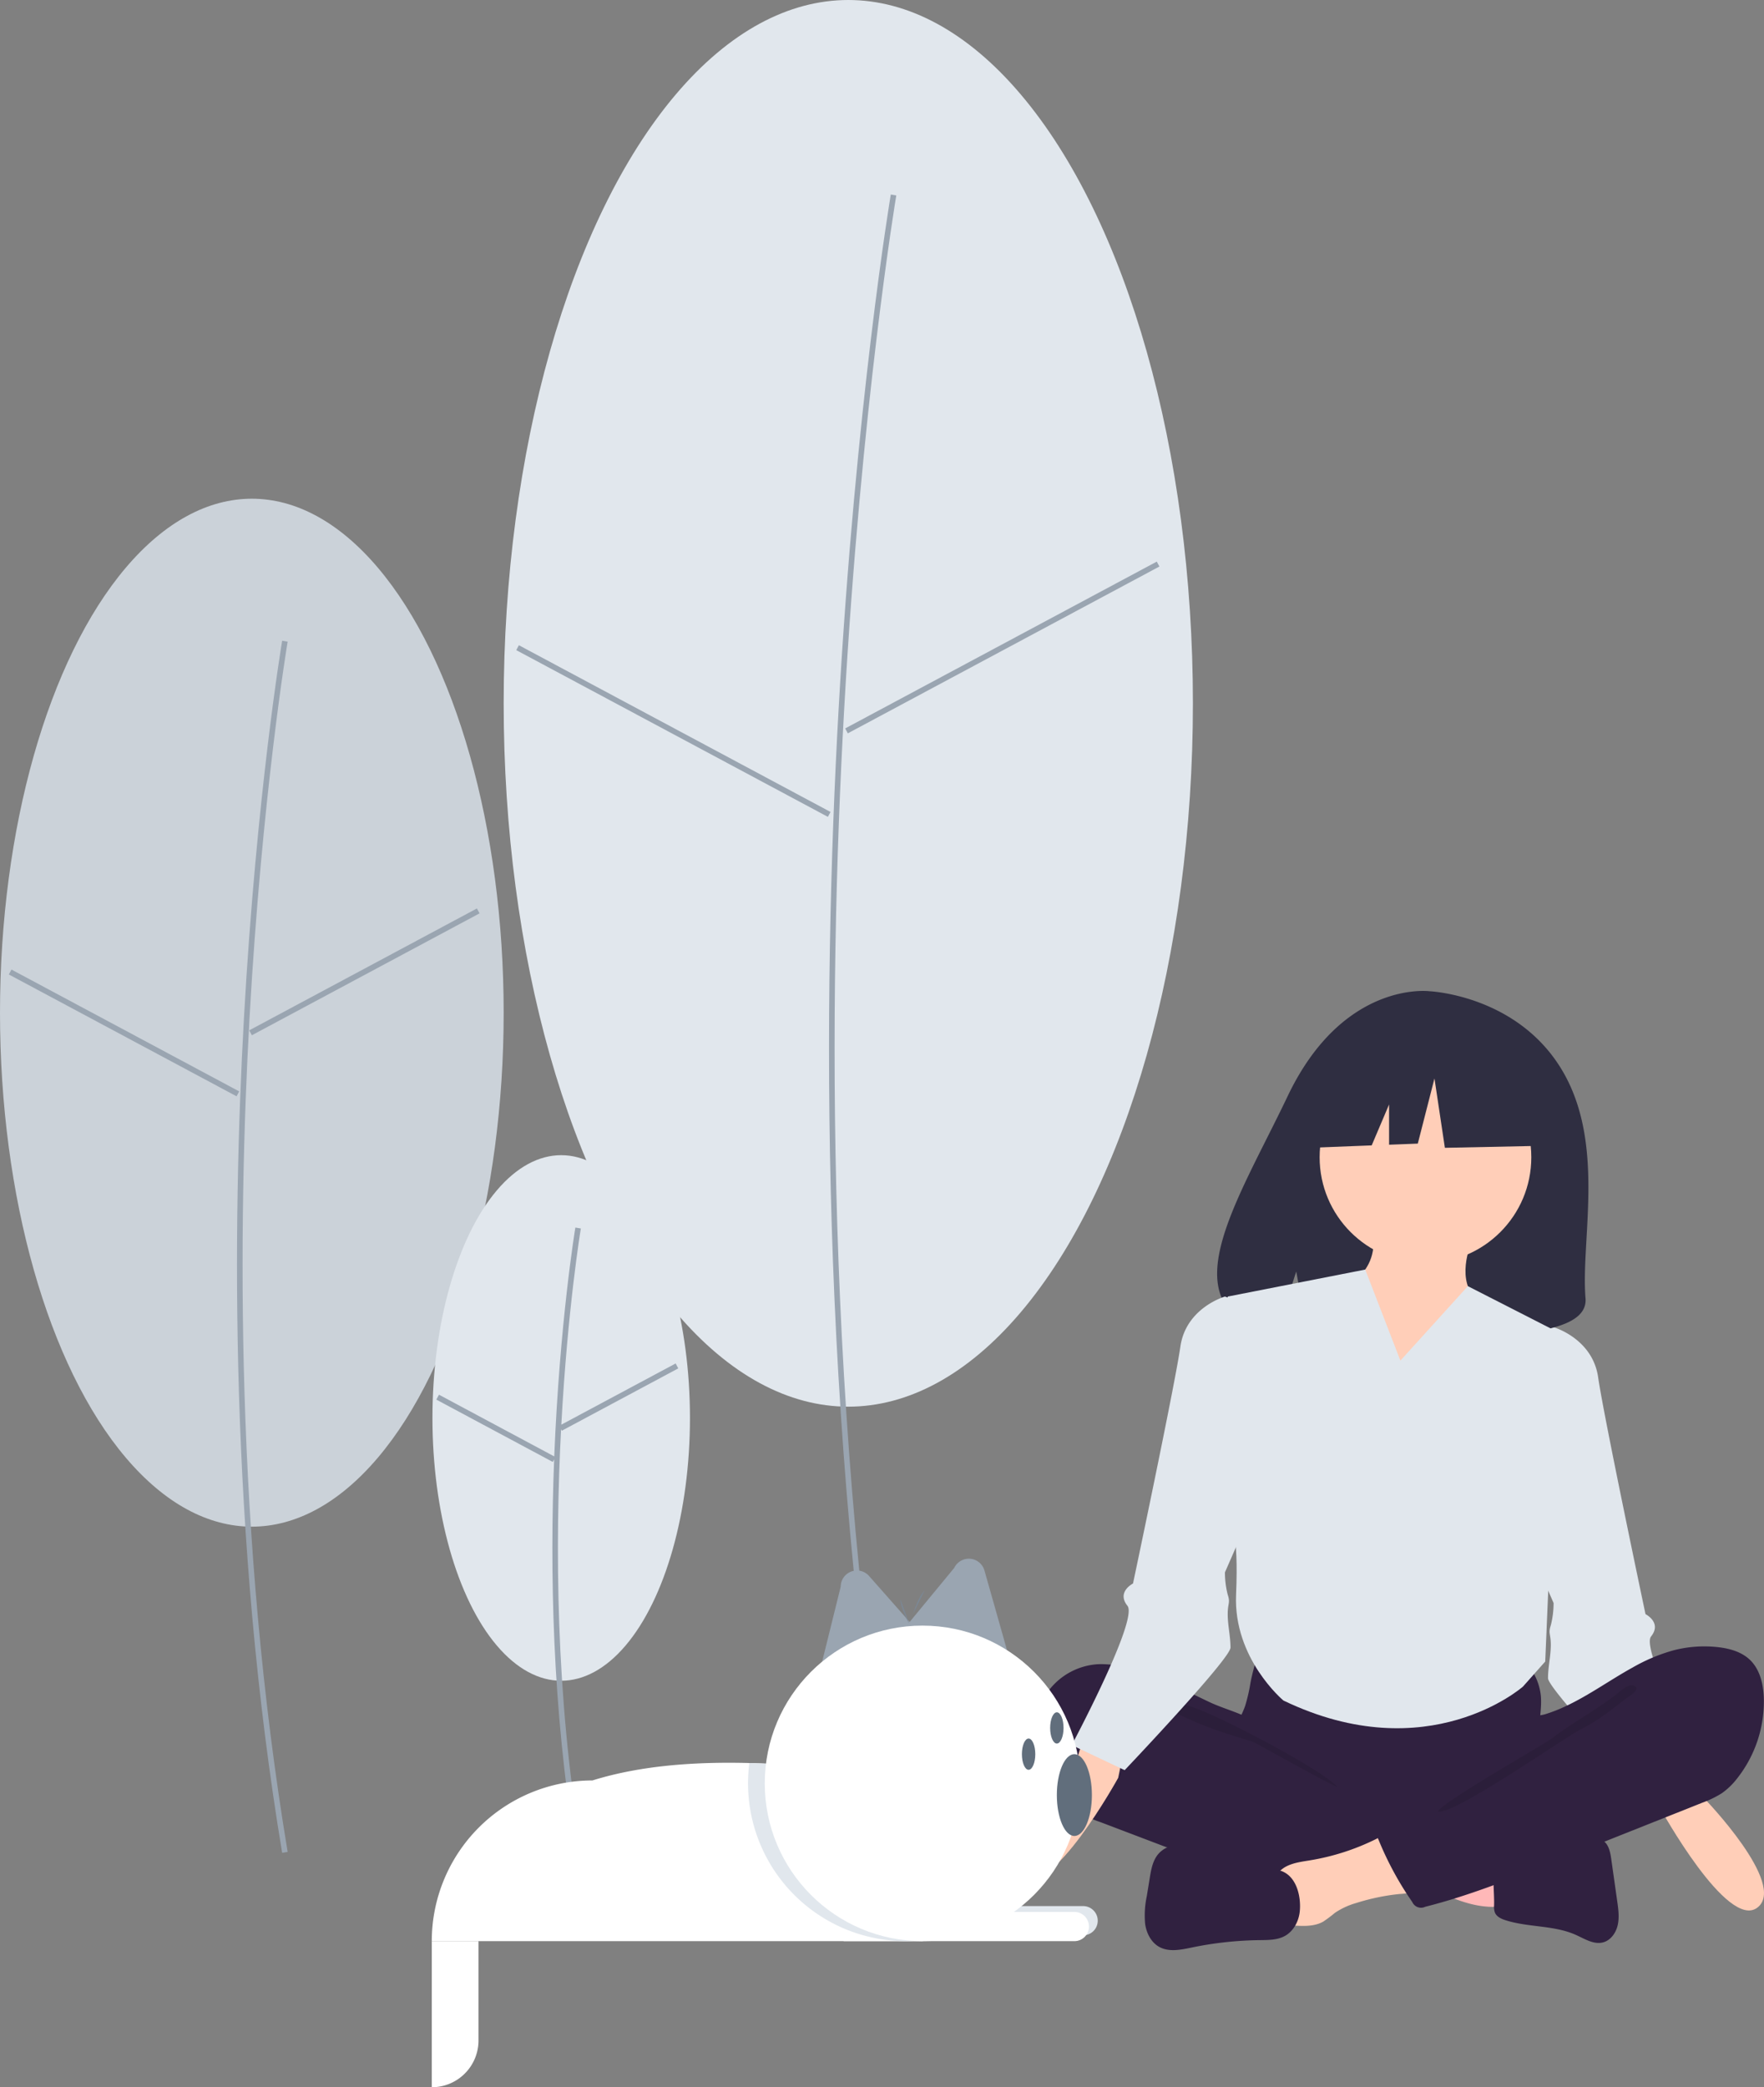 <svg id="undraw_friends_r511" xmlns="http://www.w3.org/2000/svg" width="633.34" height="749.2" viewBox="0 0 633.34 749.2">
  <rect x="0" y="0" width="633.34" height="749.2" fill="#808080" stroke="none"/>
  <path id="Path_1" data-name="Path 1" d="M812.694,702.031l6.174,19.023S848.6,751.775,837.85,760.1s-34.884-35.568-34.884-35.568l-4.447-21.476Z" transform="translate(-206.853 -75.401)" fill="#ffceb8"/>
  <path id="Path_2" data-name="Path 2" d="M755.647,554.792l9-3s14,4,16,18,17,85,17,85,6,3,2,8,20,50,20,50l-19,9s-38-40-38-44,1-8,1-12-1-4,0-7a32.167,32.167,0,0,0,1-8l-7-16Z" transform="translate(-206.853 -75.401)" fill="#e1e7ed"/>
  <ellipse id="Ellipse_2" data-name="Ellipse 2" cx="90.418" cy="184.489" rx="90.418" ry="184.489" transform="translate(0 179.009)" fill="#cbd2d9"/>
  <path id="Path_3" data-name="Path 3" d="M296.44,440.813c4.51-80.307,13.6-134.551,13.689-135.09l-1.972-.334c-.091.539-9.2,54.871-13.712,135.281-4.169,74.214-5.175,186.467,13.712,299.786l1.973-.328C291.275,627,292.279,514.918,296.44,440.813Z" transform="translate(-206.853 -75.401)" fill="#9aa5b1"/>
  <rect id="Rectangle_1" data-name="Rectangle 1" width="92.725" height="2" transform="translate(89.48 369.839) rotate(-28.157)" fill="#9aa5b1"/>
  <rect id="Rectangle_2" data-name="Rectangle 2" width="2" height="92.725" transform="translate(3.173 349.778) rotate(-61.858)" fill="#9aa5b1"/>
  <ellipse id="Ellipse_3" data-name="Ellipse 3" cx="123.73" cy="252.458" rx="123.73" ry="252.458" transform="translate(180.836 0)" fill="#e1e7ed"/>
  <path id="Path_4" data-name="Path 4" d="M509.915,330.446c6.173-109.911,18.611-184.152,18.736-184.889l-1.972-.334c-.125.738-12.579,75.065-18.759,185.08-5.7,101.538-7.081,255.118,18.759,410.153l1.973-.328C502.844,585.284,504.218,431.875,509.915,330.446Z" transform="translate(-206.853 -75.401)" fill="#9aa5b1"/>
  <rect id="Rectangle_3" data-name="Rectangle 3" width="126.887" height="2" transform="translate(303.455 261.463) rotate(-28.157)" fill="#9aa5b1"/>
  <rect id="Rectangle_4" data-name="Rectangle 4" width="2" height="126.887" transform="translate(185.353 233.36) rotate(-61.858)" fill="#9aa5b1"/>
  <ellipse id="Ellipse_4" data-name="Ellipse 4" cx="46.229" cy="94.325" rx="46.229" ry="94.325" transform="translate(155.263 414.643)" fill="#e1e7ed"/>
  <path id="Path_5" data-name="Path 5" d="M408.3,588.433l.274.512,41.8-22.372-.943-1.764L408.39,586.776c2.271-41.8,6.916-69.863,7.01-70.415l-1.972-.334c-.1.6-5.621,33.927-7.58,82.145l-41.393-22.156-.943,1.764,41.8,22.372.5-.933c-1.567,39.8-.689,89.56,7.62,139.41l1.973-.328C406.342,683.949,406.143,629.7,408.3,588.433Z" transform="translate(-206.853 -75.401)" fill="#9aa5b1"/>
  <path id="Path_6" data-name="Path 6" d="M767.884,459.866c-16.074-27.4-47.876-28.672-47.876-28.672s-30.989-4-50.868,37.726c-18.529,38.89-44.1,76.439-4.117,85.543l7.222-22.674,4.473,24.362a155.132,155.132,0,0,0,17.108.295c42.82-1.4,83.6.408,82.286-15.091C774.367,520.752,783.35,486.226,767.884,459.866Z" transform="translate(-206.853 -75.401)" fill="#2f2e41"/>
  <path id="Path_7" data-name="Path 7" d="M655.842,679.3a61.232,61.232,0,0,1-1.949,8.464c-.956,2.712-2.432,5.22-3.307,7.96-2.787,8.734,1.077,18.472,7.247,25.213a40.722,40.722,0,0,0,19.887,11.911c5.566,1.412,11.354,1.615,17.091,1.812,15.885.543,32.178,1.029,47.229-4.12a81.724,81.724,0,0,0,13.722-6.288,10.289,10.289,0,0,0,3.56-2.828c1.148-1.648,1.295-3.786,1.285-5.8-.034-6.792-1.4-13.55-1.075-20.334.18-3.758.877-7.513.534-11.259a20.71,20.71,0,0,0-15.738-17.892c-4.27-.925-8.7-.421-13.046,0a329.778,329.778,0,0,1-33.951,1.531c-11.582-.075-23.093-1.858-34.617-2.044-3.408-.055-3.339,1-4.424,4.332a81.592,81.592,0,0,0-2.448,9.342Z" transform="translate(-206.853 -75.401)" fill="#302140"/>
  <path id="Path_8" data-name="Path 8" d="M610.552,673.78a33.989,33.989,0,0,0-9.533-1.022,24.061,24.061,0,0,0-17.379,9.114,24.491,24.491,0,0,0-4.711,19.177,40.53,40.53,0,0,0,3.777,10.412c2.528,5.175,5.56,10.338,10.241,13.655a39.739,39.739,0,0,0,9.038,4.339l24.65,9.367c3.626,1.378,7.253,2.756,10.915,4.034a211.9,211.9,0,0,0,57.013,11.432c5.919.355,11.927.454,17.7-.9a5.749,5.749,0,0,0,3.625-1.976,6.3,6.3,0,0,0,.81-2.7L718.218,738a9.047,9.047,0,0,0-.129-4.515c-.7-1.8-2.437-2.933-4.1-3.9-16.206-9.388-35.128-14.568-48.769-27.453-3.211-3.033-5.9-7.842-9.8-9.9-4.424-2.337-9.635-3.67-14.208-5.823C631.217,681.7,621.387,676.293,610.552,673.78Z" transform="translate(-206.853 -75.401)" fill="#302140"/>
  <path id="Path_9" data-name="Path 9" d="M635.162,688.22c8.713,2.754,45.5,21.832,51.8,28.493-.845.307-29.52-15.9-30.381-16.162-7.821-2.368-15.686-4.751-23.114-8.216-1.494-.7-9.707-3.973-9.335-5.875C624.555,684.314,633.615,687.731,635.162,688.22Z" transform="translate(-206.853 -75.401)" opacity="0.1"/>
  <path id="Path_10" data-name="Path 10" d="M743.86,759.842a2.034,2.034,0,0,0,1.381-.41,2.166,2.166,0,0,0,.432-1.6l-.041-14.592c-4.16-2-8.813-2.64-13.381-3.256l-21.311-2.873c.49.066-3.332,9.258-2.746,10.486,1.033,2.163,8.926,4.08,11.153,5.1C727.091,756.245,735.138,760.148,743.86,759.842Z" transform="translate(-206.853 -75.401)" fill="#ffb8b8"/>
  <path id="Path_11" data-name="Path 11" d="M677,743.187c-4.024.646-8.515,1.218-11.121,4.377-3.3,4.006-1.9,9.979-.321,14.942a6.453,6.453,0,0,0,1.371,2.719c1.076,1.07,2.724,1.227,4.233,1.324,3.67.234,7.575.418,10.781-1.4a47.252,47.252,0,0,0,4.188-3.14,26.739,26.739,0,0,1,7.7-3.551,77.282,77.282,0,0,1,15.456-3.213,23.851,23.851,0,0,0,6.089-1.083,6.774,6.774,0,0,0,4.288-4.2c.743-2.652-.785-5.355-2.251-7.681-1.826-2.9-3.759-5.947-6.481-8.08-3.971-3.111-5.935-.723-9.935,1.268a83.784,83.784,0,0,1-24,7.714Z" transform="translate(-206.853 -75.401)" fill="#ffceb8"/>
  <path id="Path_12" data-name="Path 12" d="M666.481,746.842l-25.549-7.617a33.563,33.563,0,0,0-9.508-1.858c-3.24,0-6.63,1.074-8.732,3.562-1.981,2.345-2.548,5.551-3.042,8.591l-1.057,6.5a32.947,32.947,0,0,0-.592,9.988c.483,3.314,2.16,6.625,5.076,8.229,3.536,1.946,7.869,1,11.815.182A127.56,127.56,0,0,1,659.1,771.8c3.058-.037,6.266,0,8.968-1.443,3.212-1.717,5.134-5.348,5.464-9C674.039,755.806,672.2,748.548,666.481,746.842Z" transform="translate(-206.853 -75.401)" fill="#302140"/>
  <path id="Path_13" data-name="Path 13" d="M753.9,740.2c3.312-.586,6.235-2.484,9.409-3.6,4.467-1.577,9.308-1.577,14.041-1.56,1.737.006,3.588.046,5.034,1.017,2.085,1.4,2.619,4.2,2.974,6.7l2.139,15.088c.4,2.838.8,5.752.175,8.548s-2.517,5.492-5.268,6.213c-3.341.876-6.616-1.277-9.771-2.691-7.884-3.534-17.049-2.631-25.27-5.273-1.526-.49-3.16-1.24-3.782-2.728a6.257,6.257,0,0,1-.294-2.607c.141-4.85-.873-11.472.574-16.108C745.165,739.034,750.206,740.2,753.9,740.2Z" transform="translate(-206.853 -75.401)" fill="#302140"/>
  <path id="Path_14" data-name="Path 14" d="M807.971,667.707A44,44,0,0,1,823.6,666.63c4.178.464,8.483,1.637,11.534,4.554,3.713,3.55,4.906,9.041,5.006,14.2a44.614,44.614,0,0,1-9.56,28.335,25.589,25.589,0,0,1-5.466,5.307A35.847,35.847,0,0,1,818,722.484l-55.2,21.962c-14.523,5.778-29.1,11.572-44.245,15.381a3.436,3.436,0,0,1-4.64-1.7,115.664,115.664,0,0,1-12.1-22.324,2.017,2.017,0,0,1-.156-1.672,1.983,1.983,0,0,1,.815-.7L741.52,710.8a39.474,39.474,0,0,0,7.947-5.523,19.9,19.9,0,0,0,4.08-5.73c.809-1.7.885-5.729,1.919-6.989,1.012-1.234,4.475-1.332,6.074-1.818a54.834,54.834,0,0,0,6.612-2.521c8.734-3.941,16.512-9.668,24.885-14.282a63.544,63.544,0,0,1,14.934-6.236Z" transform="translate(-206.853 -75.401)" fill="#302140"/>
  <path id="Path_15" data-name="Path 15" d="M785.835,684.606c-6.708,5.082-15.394,9.753-22.043,14.969-2.269,1.78-40.1,23.23-40.63,26.079,6.2,1.054,45.715-26.827,51.368-29.609s10.664-6.705,15.63-10.6c1.266-.992,6.629-3.976,3-5.085C791.11,679.737,787.346,683.59,785.835,684.606Z" transform="translate(-206.853 -75.401)" opacity="0.1"/>
  <circle id="Ellipse_5" data-name="Ellipse 5" cx="38" cy="38" r="38" transform="translate(473.795 377.39)" fill="#ffceb8"/>
  <path id="Path_16" data-name="Path 16" d="M734.647,522.792s-6,15,5,21-34,54-34,54l-20-58s17-6,14-22Z" transform="translate(-206.853 -75.401)" fill="#ffceb8"/>
  <path id="Path_17" data-name="Path 17" d="M709.647,563.792l24.218-26.736,32.782,16.736-5,118-8,9s-34,30-86,5c0,0-18-15-17-38s-2-26-2-26l-1-81,49.371-9.688Z" transform="translate(-206.853 -75.401)" fill="#e1e7ed"/>
  <path id="Path_18" data-name="Path 18" d="M598.6,691.031l-6.174,19.023S562.69,740.775,573.445,749.1s34.884-35.568,34.884-35.568l4.447-21.476Z" transform="translate(-206.853 -75.401)" fill="#ffceb8"/>
  <path id="Path_19" data-name="Path 19" d="M655.647,543.792l-9-3s-14,4-16,18-17,85-17,85-6,3-2,8-20,50-20,50l19,9s38-40,38-44-1-8-1-12,1-4,0-7a32.17,32.17,0,0,1-1-8l7-16Z" transform="translate(-206.853 -75.401)" fill="#e1e7ed"/>
  <path id="Path_20" data-name="Path 20" d="M553.925,381.823l-31.419-16.6-43.387,6.79L470.142,412l22.346-.867,6.242-14.692v14.449l10.311-.4,5.985-23.39,3.74,24.9,36.655-.755Z" fill="#2f2e41"/>
  <path id="Path_21" data-name="Path 21" d="M538.057,714.482v57.68H361.877a57.682,57.682,0,0,1,57.675-57.68c16.525-5.15,35.625-6.79,56.345-6.25C495.447,708.732,516.437,711.182,538.057,714.482Z" transform="translate(-206.853 -75.401)" fill="#fff"/>
  <path id="Path_22" data-name="Path 22" d="M306.037,684.178h82.847a5.244,5.244,0,0,1,5.244,5.244h0a5.243,5.243,0,0,1-5.244,5.244H306.037Z" fill="#e1e7ed"/>
  <path id="Path_23" data-name="Path 23" d="M527.238,665.12l22.207-26.92a5.829,5.829,0,0,1,10.865.931l8.757,30.918Z" transform="translate(-206.853 -75.401)" fill="#9aa5b1"/>
  <path id="Path_24" data-name="Path 24" d="M500.3,678.829l8.39-33.872a5.829,5.829,0,0,1,10.2-3.857l21.261,24.1Z" transform="translate(-206.853 -75.401)" fill="#9aa5b1"/>
  <path id="Path_25" data-name="Path 25" d="M155.024,696.762H171.8v35.656A16.78,16.78,0,0,1,155.021,749.2h0Z" fill="#fff"/>
  <path id="Path_26" data-name="Path 26" d="M302.891,686.275h82.847a5.244,5.244,0,0,1,5.243,5.243h0a5.244,5.244,0,0,1-5.243,5.244H302.891Z" fill="#fff"/>
  <path id="Path_27" data-name="Path 27" d="M538.057,714.482v57.36a56.645,56.645,0,0,1-62.16-63.61C495.447,708.732,516.437,711.182,538.057,714.482Z" transform="translate(-206.853 -75.401)" fill="#e1e7ed" opacity="0.999"/>
  <circle id="Ellipse_6" data-name="Ellipse 6" cx="56.63" cy="56.63" r="56.63" transform="translate(274.576 583.502)" fill="#fff"/>
  <ellipse id="Ellipse_7" data-name="Ellipse 7" cx="6.292" cy="14.682" rx="6.292" ry="14.682" transform="translate(379.446 629.645)" fill="#616e7c"/>
  <ellipse id="Ellipse_8" data-name="Ellipse 8" cx="2.404" cy="5.608" rx="2.404" ry="5.608" transform="translate(366.898 624.038)" fill="#616e7c"/>
  <ellipse id="Ellipse_9" data-name="Ellipse 9" cx="2.404" cy="5.608" rx="2.404" ry="5.608" transform="translate(377.043 614.622)" fill="#616e7c"/>
  <path id="Path_28" data-name="Path 28" d="M533.307,658.273s-3.147-5.475-3.147-8.815" transform="translate(-206.853 -75.401)" fill="#7b8794"/>
  <path id="Path_29" data-name="Path 29" d="M534.692,654.732s1.715-6.078,4.1-8.413" transform="translate(-206.853 -75.401)" fill="#7b8794"/>
</svg>
